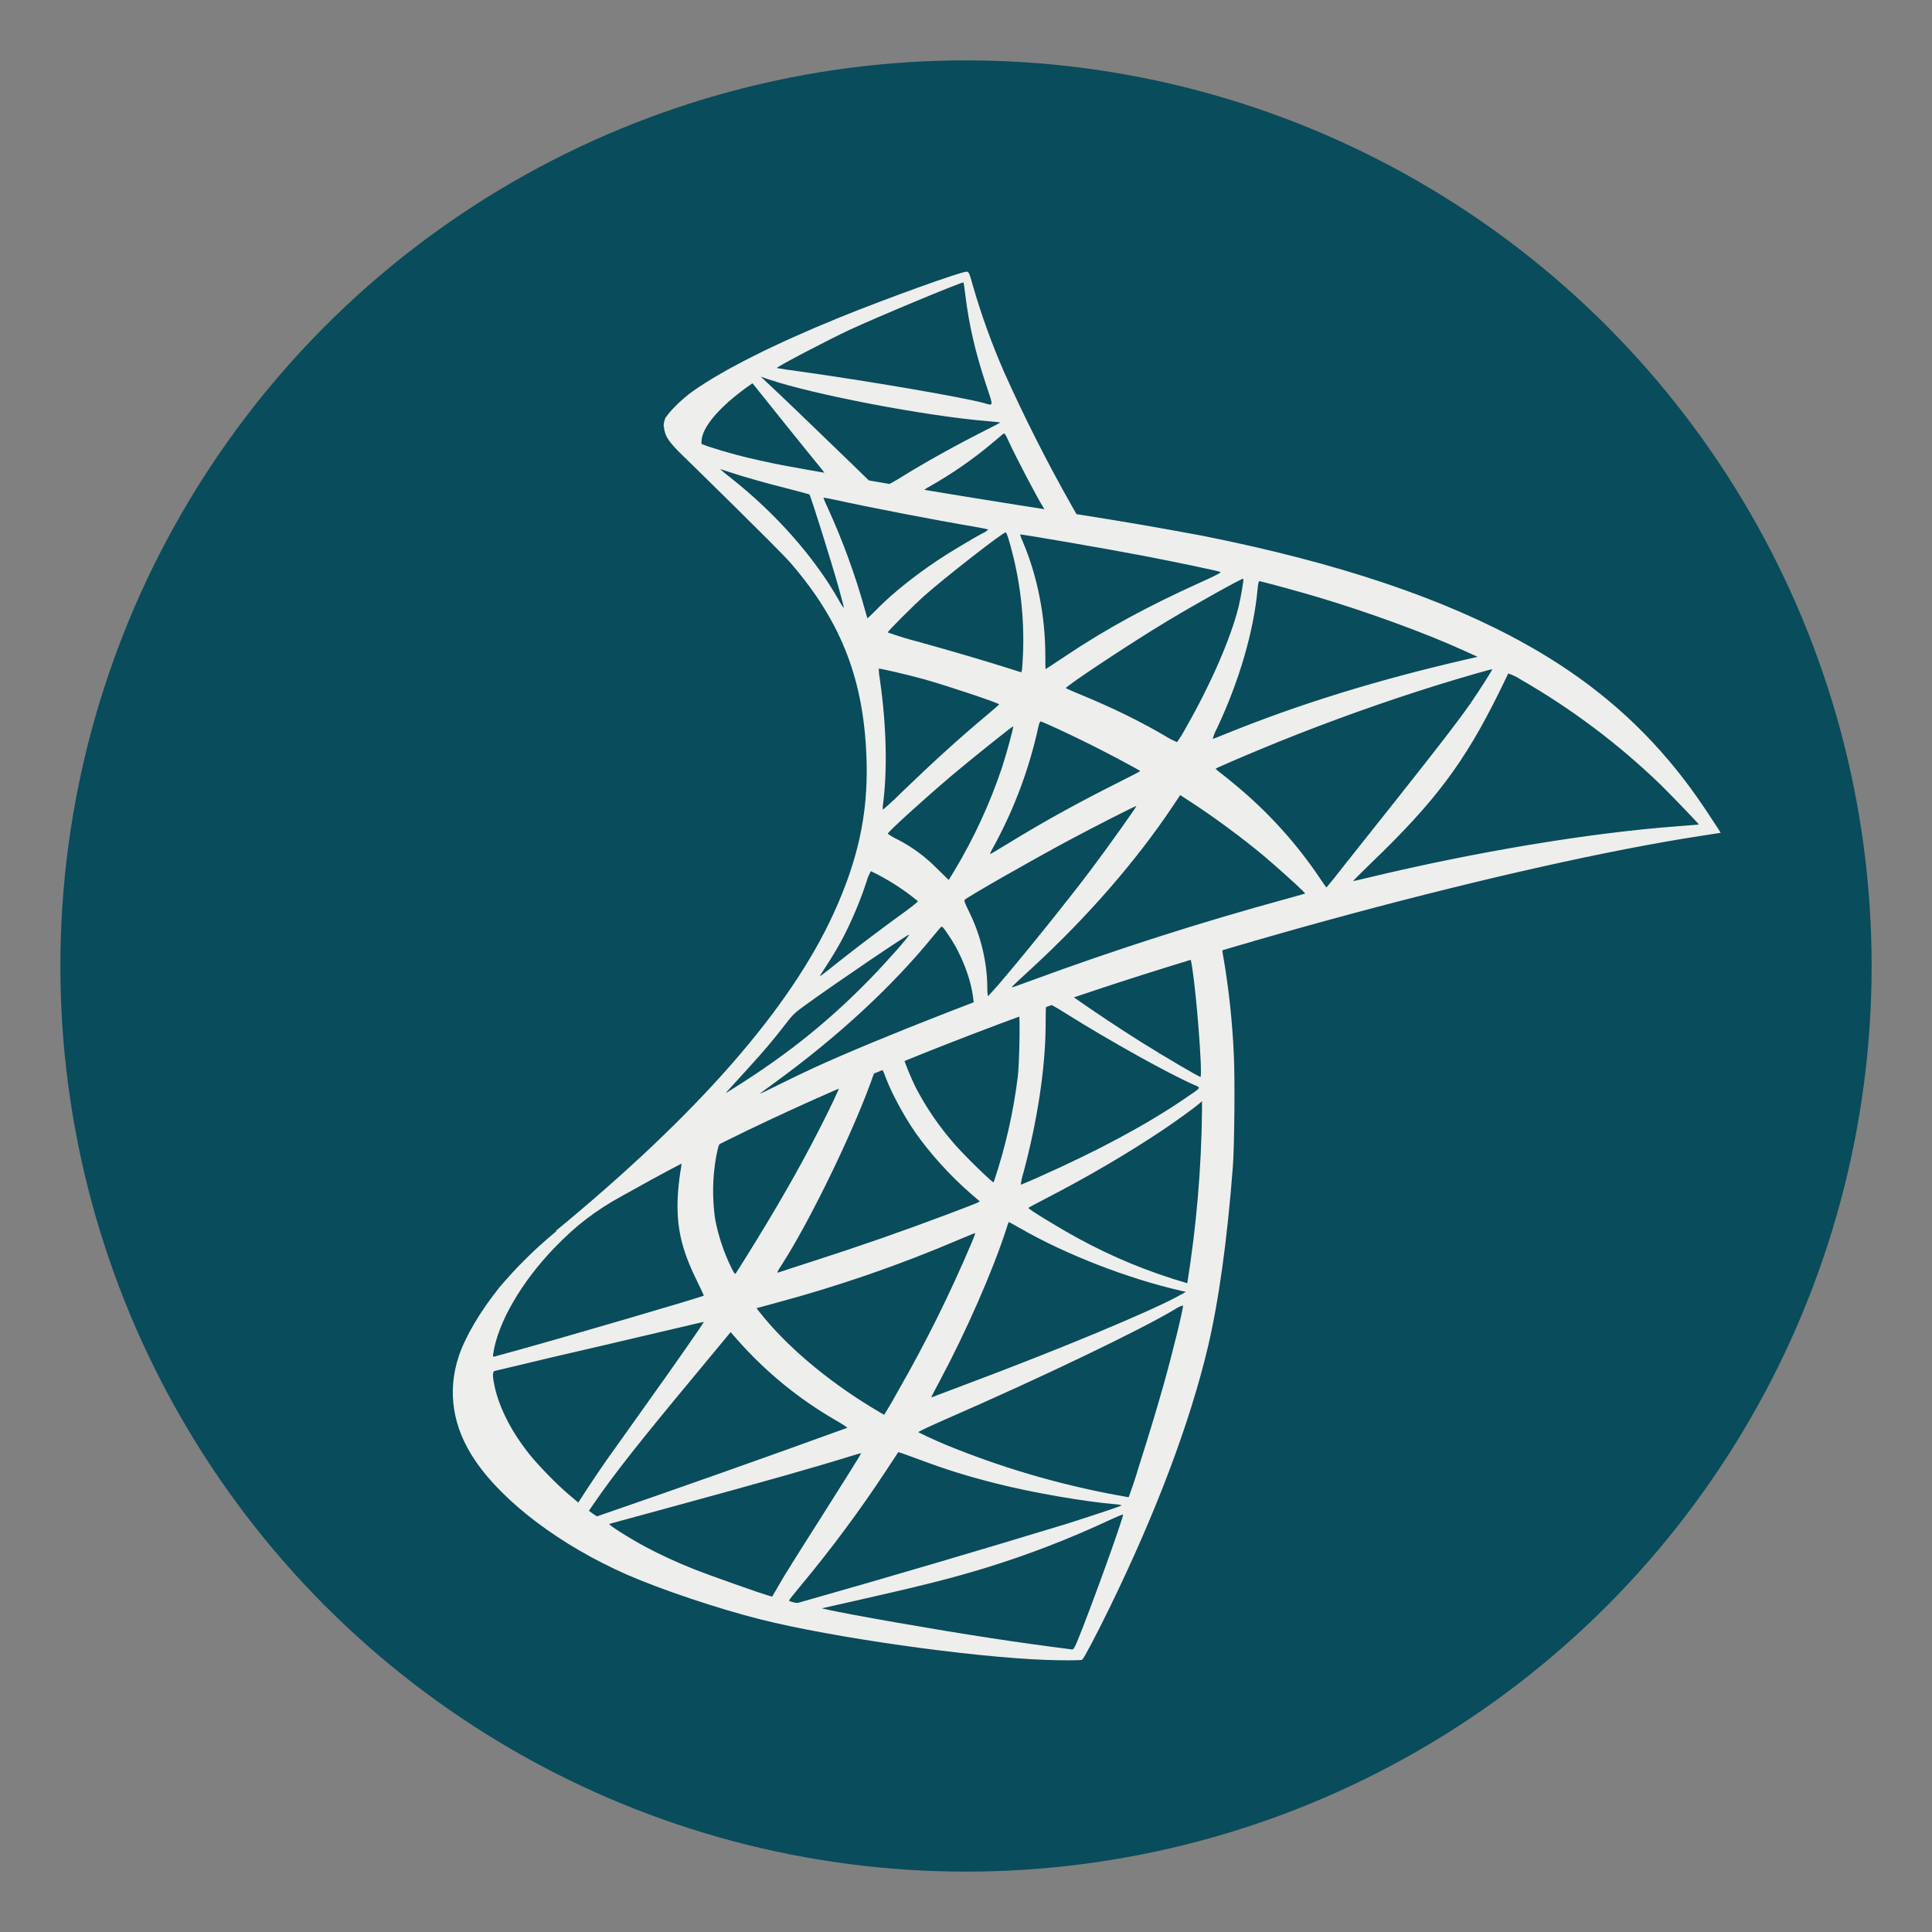 <svg width="32" height="32" viewBox="0 0 32 32" fill="none" xmlns="http://www.w3.org/2000/svg">
<rect x="0" y="0" width="32" height="32" fill="#808080" stroke="none"/>
<circle cx="16" cy="16" r="15" fill="#094C5B"/>
<path d="M11.032 6.901C11.032 6.901 10.956 7.022 11.028 7.203C11.072 7.314 11.206 7.448 11.354 7.59C11.354 7.59 12.9 9.1 13.09 9.319C13.947 10.309 14.32 11.283 14.354 12.628C14.375 13.49 14.21 14.249 13.806 15.132C13.082 16.712 11.555 18.455 9.199 20.393L9.544 20.278C9.767 20.112 10.069 19.934 10.781 19.544C12.422 18.647 14.263 17.821 16.526 16.97C19.781 15.746 25.136 14.309 28.183 13.843L28.5 13.794L28.452 13.717C28.172 13.284 27.983 13.017 27.753 12.733C27.085 11.906 26.276 11.231 25.285 10.677C23.923 9.913 22.156 9.32 19.922 8.875C19.225 8.744 18.525 8.624 17.824 8.515C16.569 8.323 15.317 8.119 14.066 7.902C13.659 7.83 13.051 7.729 12.648 7.642C12.337 7.575 12.03 7.493 11.727 7.394C11.471 7.294 11.11 7.196 11.032 6.901ZM11.928 7.772C11.931 7.77 11.989 7.788 12.06 7.812C12.19 7.856 12.362 7.908 12.563 7.964C12.703 8.003 12.857 8.045 13.022 8.086C13.231 8.14 13.404 8.186 13.406 8.189C13.429 8.215 13.781 9.337 13.9 9.767C13.946 9.932 13.981 10.069 13.978 10.072C13.944 10.03 13.916 9.985 13.892 9.938C13.486 9.223 12.841 8.495 12.097 7.91C12.039 7.866 11.983 7.82 11.928 7.772ZM13.643 8.245C13.66 8.244 13.738 8.257 13.829 8.278C14.422 8.408 15.481 8.613 16.161 8.728C16.275 8.747 16.368 8.767 16.368 8.773C16.34 8.798 16.309 8.818 16.274 8.833C16.16 8.89 15.698 9.167 15.544 9.271C15.158 9.529 14.81 9.806 14.557 10.057C14.496 10.12 14.433 10.182 14.369 10.241C14.366 10.241 14.348 10.182 14.329 10.11C14.167 9.526 13.959 8.956 13.707 8.405C13.682 8.354 13.659 8.301 13.639 8.247C13.639 8.246 13.639 8.245 13.643 8.245ZM16.657 8.818C16.676 8.825 16.714 8.943 16.78 9.205C16.933 9.825 16.982 10.465 16.927 11.1L16.915 11.136L16.736 11.079C16.364 10.96 15.759 10.782 15.24 10.638C15.059 10.592 14.88 10.537 14.704 10.475C14.704 10.454 15.134 10.024 15.319 9.86C15.672 9.548 16.623 8.808 16.657 8.818ZM16.896 8.853C16.907 8.843 18.336 9.09 18.986 9.215C19.47 9.308 20.17 9.455 20.212 9.473C20.233 9.481 20.161 9.521 19.928 9.626C19.009 10.04 18.327 10.412 17.649 10.865C17.471 10.984 17.322 11.082 17.319 11.082C17.315 11.082 17.314 10.982 17.314 10.861C17.314 10.2 17.18 9.532 16.939 8.968C16.921 8.931 16.907 8.892 16.896 8.853ZM20.593 9.585C20.603 9.596 20.556 9.878 20.516 10.045C20.39 10.562 20.054 11.333 19.641 12.056C19.597 12.138 19.549 12.217 19.495 12.292C19.422 12.261 19.352 12.225 19.285 12.182C18.881 11.945 18.423 11.722 17.921 11.514C17.831 11.479 17.742 11.44 17.654 11.399C17.631 11.378 18.749 10.637 19.342 10.282C19.816 9.997 20.579 9.572 20.593 9.585ZM20.857 9.626C20.888 9.626 21.522 9.799 21.85 9.897C22.667 10.142 23.609 10.486 24.22 10.764L24.474 10.879L24.295 10.92C22.8 11.265 21.518 11.661 20.284 12.162C20.182 12.204 20.093 12.239 20.086 12.239C20.103 12.177 20.127 12.118 20.158 12.061C20.529 11.273 20.769 10.445 20.831 9.742C20.837 9.678 20.848 9.626 20.857 9.626ZM14.555 11.075C14.565 11.066 15.048 11.179 15.311 11.252C15.707 11.364 16.548 11.645 16.548 11.667C16.548 11.671 16.455 11.753 16.342 11.848C15.887 12.228 15.448 12.627 14.922 13.135C14.828 13.229 14.729 13.321 14.627 13.408C14.62 13.408 14.618 13.386 14.621 13.36C14.701 12.774 14.684 12.023 14.574 11.258C14.563 11.198 14.556 11.137 14.554 11.076L14.555 11.075ZM24.716 11.085C24.723 11.092 24.492 11.454 24.349 11.66C24.138 11.961 23.834 12.355 23.141 13.229L22.227 14.38C22.144 14.489 22.058 14.595 21.97 14.7C21.967 14.7 21.922 14.636 21.871 14.56C21.48 13.975 21.005 13.45 20.463 13.002C20.378 12.931 20.292 12.861 20.205 12.793C20.179 12.776 20.155 12.756 20.134 12.733C20.134 12.723 20.725 12.47 21.176 12.287C22.05 11.935 22.937 11.618 23.836 11.338C24.259 11.208 24.709 11.079 24.716 11.085ZM24.983 11.155C25.052 11.178 25.119 11.21 25.181 11.251C26.025 11.735 26.806 12.322 27.506 12.998C27.692 13.181 28.145 13.653 28.138 13.657L27.79 13.685C26.325 13.795 24.452 14.106 22.648 14.54C22.525 14.569 22.42 14.594 22.412 14.594C22.405 14.594 22.54 14.46 22.71 14.295C23.77 13.276 24.253 12.633 24.822 11.483C24.906 11.313 24.978 11.164 24.981 11.156H24.983V11.155ZM17.237 11.95C17.286 11.96 17.738 12.171 18.079 12.341C18.39 12.497 18.862 12.749 18.886 12.771C18.889 12.774 18.723 12.861 18.516 12.964C17.862 13.292 17.302 13.6 16.718 13.958C16.55 14.06 16.411 14.144 16.407 14.144C16.392 14.144 16.397 14.131 16.491 13.961C16.814 13.357 17.052 12.711 17.198 12.042C17.211 11.983 17.226 11.946 17.237 11.949V11.95ZM16.782 12.031C16.791 12.04 16.675 12.471 16.6 12.701C16.398 13.306 16.13 13.888 15.8 14.434L15.714 14.575L15.52 14.386C15.331 14.193 15.112 14.031 14.872 13.907C14.813 13.88 14.757 13.847 14.704 13.809C14.704 13.78 15.298 13.241 15.755 12.853C16.084 12.575 16.774 12.022 16.782 12.031ZM19.548 13.169L19.717 13.279C20.107 13.532 20.568 13.873 20.919 14.165C21.116 14.33 21.498 14.673 21.577 14.755L21.619 14.8L21.338 14.879C19.898 15.272 18.476 15.727 17.076 16.243C16.916 16.302 16.779 16.351 16.77 16.351C16.749 16.351 16.729 16.369 17.088 16.038C18.008 15.192 18.819 14.26 19.425 13.353L19.548 13.169ZM18.821 13.351C18.829 13.36 18.35 14.032 18.065 14.411C17.724 14.864 17.117 15.623 16.7 16.117C16.593 16.247 16.483 16.374 16.368 16.497C16.359 16.5 16.354 16.449 16.353 16.37C16.353 15.948 16.246 15.498 16.058 15.116C15.979 14.955 15.965 14.917 15.981 14.902C16.047 14.842 17.061 14.264 17.699 13.921C18.139 13.686 18.813 13.342 18.821 13.351ZM14.425 14.429C14.703 14.563 14.964 14.729 15.203 14.926C15.21 14.931 15.119 15.005 15.002 15.091C14.671 15.329 14.168 15.708 13.878 15.94C13.572 16.184 13.561 16.192 13.596 16.138C13.826 15.786 13.941 15.588 14.061 15.333C14.169 15.107 14.276 14.838 14.352 14.605C14.368 14.543 14.393 14.484 14.426 14.429H14.425ZM15.596 15.349C15.613 15.346 15.635 15.376 15.729 15.517C15.928 15.814 16.08 16.209 16.119 16.531L16.127 16.601L15.651 16.785C14.799 17.116 14.012 17.443 13.481 17.686C13.332 17.755 13.071 17.879 12.9 17.965C12.728 18.052 12.588 18.119 12.588 18.115C12.588 18.111 12.696 18.03 12.828 17.935C13.869 17.178 14.767 16.35 15.444 15.521C15.516 15.433 15.582 15.356 15.591 15.35C15.592 15.349 15.594 15.348 15.596 15.348V15.349ZM15.056 15.483C15.071 15.497 14.672 15.947 14.404 16.221C13.734 16.907 13.067 17.443 12.244 17.966C12.14 18.032 12.046 18.091 12.033 18.099C12.011 18.112 12.04 18.078 12.402 17.683C12.63 17.434 12.805 17.229 13.004 16.971C13.134 16.801 13.159 16.777 13.351 16.639C13.865 16.267 15.043 15.469 15.056 15.482V15.483ZM16.013 4.5C15.936 4.491 14.7 4.936 13.906 5.258C12.831 5.696 11.995 6.115 11.479 6.477C11.288 6.611 11.046 6.854 11.012 6.947C10.998 6.985 10.992 7.024 10.992 7.065L11.459 7.505L12.568 7.86L15.21 8.333L18.23 8.853L18.261 8.594L18.234 8.589L17.836 8.526L17.755 8.384C17.345 7.66 16.968 6.916 16.628 6.156C16.429 5.699 16.259 5.23 16.12 4.752C16.055 4.519 16.048 4.505 16.013 4.5ZM15.954 4.678H15.959C15.962 4.681 15.976 4.779 15.99 4.894C16.049 5.381 16.159 5.852 16.329 6.36C16.457 6.744 16.459 6.722 16.306 6.678C15.952 6.58 14.36 6.307 13.209 6.147C13.095 6.132 12.981 6.115 12.867 6.096C12.853 6.081 13.697 5.639 14.072 5.463C14.552 5.241 15.86 4.697 15.954 4.678ZM12.601 6.239L12.736 6.285C13.475 6.536 15.327 6.89 16.351 6.975C16.466 6.984 16.564 6.995 16.567 6.998C16.569 7 16.471 7.053 16.348 7.114C15.855 7.362 15.311 7.664 14.935 7.899C14.825 7.968 14.724 8.024 14.71 8.023C14.655 8.015 14.601 8.007 14.547 7.997L14.409 7.975L14.059 7.635C13.445 7.041 12.967 6.581 12.781 6.408L12.601 6.239ZM12.464 6.348L12.953 6.959C13.223 7.295 13.493 7.629 13.553 7.701C13.613 7.773 13.659 7.833 13.656 7.835C13.643 7.846 12.947 7.711 12.579 7.625C12.319 7.57 12.063 7.502 11.81 7.422L11.618 7.361L11.619 7.314C11.622 7.079 11.918 6.732 12.42 6.378L12.464 6.348ZM16.632 7.181C16.646 7.182 16.662 7.211 16.705 7.306C16.824 7.567 17.194 8.272 17.283 8.408C17.312 8.453 17.359 8.456 16.868 8.377C15.69 8.187 15.308 8.123 15.308 8.115C15.332 8.094 15.359 8.077 15.388 8.063C15.763 7.852 16.118 7.606 16.448 7.328L16.615 7.187C16.621 7.182 16.627 7.18 16.632 7.181ZM20.758 15.238L16.154 16.741L12.151 18.51L11.03 18.807C10.745 19.077 10.443 19.351 10.122 19.631C9.768 19.939 9.437 20.218 9.184 20.419C8.853 20.693 8.548 20.996 8.271 21.324C7.953 21.721 7.704 22.143 7.597 22.468C7.405 23.052 7.498 23.644 7.87 24.191C8.344 24.888 9.287 25.598 10.384 26.081C10.944 26.326 11.887 26.644 12.596 26.822C13.777 27.121 16.057 27.445 17.314 27.493C17.568 27.503 17.907 27.503 17.924 27.491C17.95 27.473 18.147 27.103 18.374 26.638C19.145 25.061 19.704 23.581 20.005 22.318C20.186 21.552 20.328 20.533 20.42 19.323C20.446 18.984 20.456 17.854 20.436 17.47C20.412 16.922 20.353 16.376 20.26 15.835C20.248 15.788 20.244 15.74 20.249 15.691C20.262 15.682 20.305 15.667 20.871 15.503L20.758 15.238ZM19.705 15.856C19.748 15.856 19.858 16.924 19.888 17.6C19.893 17.745 19.892 17.837 19.884 17.837C19.857 17.837 19.295 17.506 18.895 17.256C18.519 17.019 18.148 16.772 17.783 16.517C17.749 16.49 17.753 16.489 18.038 16.391C18.521 16.224 19.669 15.856 19.706 15.856H19.705ZM17.36 16.626C17.389 16.626 17.471 16.671 17.662 16.791C18.38 17.241 19.353 17.782 19.769 17.965C19.899 18.022 19.913 17.999 19.616 18.201C18.982 18.632 18.193 19.056 17.224 19.487C17.12 19.535 17.014 19.581 16.907 19.623C16.915 19.558 16.928 19.494 16.949 19.432C17.183 18.564 17.315 17.688 17.319 16.984C17.321 16.637 17.321 16.635 17.355 16.627H17.36V16.626ZM16.878 16.811C16.898 16.832 16.884 17.61 16.859 17.823C16.786 18.422 16.651 19.012 16.458 19.583C16.445 19.599 15.969 19.135 15.811 18.951C15.561 18.667 15.346 18.354 15.17 18.018C15.092 17.863 14.965 17.554 14.977 17.546C15.03 17.507 16.864 16.798 16.878 16.811ZM14.603 17.708C14.607 17.708 14.611 17.709 14.613 17.712C14.634 17.752 14.652 17.794 14.666 17.837C14.778 18.139 15.027 18.586 15.243 18.872C15.527 19.248 15.854 19.589 16.217 19.888C16.239 19.907 16.246 19.903 15.679 20.118C14.953 20.392 14.22 20.647 13.482 20.884C13.169 20.986 12.903 21.071 12.893 21.076C12.861 21.087 12.871 21.067 12.963 20.925C13.372 20.287 13.99 19.037 14.337 18.153C14.396 18 14.454 17.847 14.464 17.812C14.479 17.762 14.494 17.745 14.541 17.724C14.56 17.714 14.582 17.708 14.603 17.708ZM13.906 17.995C13.916 18.004 13.739 18.377 13.565 18.715C13.229 19.372 12.857 20.019 12.365 20.809L12.191 21.085C12.174 21.111 12.166 21.102 12.112 20.995C11.987 20.739 11.897 20.468 11.844 20.188C11.795 19.843 11.801 19.493 11.863 19.15C11.908 18.932 11.906 18.937 12.009 18.885C12.451 18.658 13.892 17.983 13.906 17.995ZM19.909 18.239V18.387C19.899 19.348 19.817 20.306 19.665 21.254C19.033 21.072 18.424 20.821 17.847 20.505C17.508 20.319 17.018 20.019 17.033 20.005C17.036 20.001 17.18 19.925 17.353 19.835C18.037 19.481 18.689 19.097 19.257 18.718C19.469 18.576 19.788 18.345 19.859 18.283L19.909 18.239ZM11.278 19.268C11.293 19.268 11.289 19.295 11.267 19.422C11.248 19.546 11.235 19.671 11.227 19.796C11.199 20.306 11.282 20.681 11.534 21.195C11.605 21.339 11.66 21.458 11.658 21.459C11.632 21.482 9.33 22.155 8.606 22.354L8.19 22.469C8.164 22.476 8.162 22.471 8.171 22.411C8.25 21.9 8.64 21.23 9.184 20.667C9.546 20.293 9.835 20.071 10.328 19.79C10.642 19.61 10.958 19.436 11.278 19.268ZM16.707 20.241C16.709 20.239 16.794 20.284 16.896 20.343C17.64 20.773 18.677 21.177 19.561 21.379L19.642 21.398L19.531 21.459C19.07 21.715 17.548 22.349 15.994 22.931C15.83 22.993 15.666 23.055 15.502 23.117C15.478 23.13 15.451 23.138 15.424 23.143C15.424 23.139 15.488 23.017 15.567 22.869C16.003 22.053 16.438 21.061 16.662 20.373C16.684 20.303 16.704 20.243 16.707 20.241ZM16.154 20.423C16.137 20.478 16.117 20.532 16.093 20.584C15.74 21.419 15.337 22.232 14.886 23.019C14.809 23.159 14.729 23.298 14.644 23.434C14.64 23.434 14.535 23.37 14.411 23.295C13.673 22.842 13.02 22.287 12.591 21.745L12.53 21.668L12.848 21.581C13.89 21.302 14.911 20.949 15.903 20.524C16.039 20.467 16.152 20.42 16.154 20.423ZM19.592 21.623C19.593 21.623 19.594 21.624 19.594 21.626C19.594 21.703 19.418 22.42 19.272 22.939C19.149 23.373 19.046 23.713 18.855 24.316C18.807 24.479 18.753 24.64 18.694 24.799C17.711 24.631 16.748 24.361 15.821 23.993C15.614 23.912 15.409 23.821 15.21 23.722C15.204 23.715 15.413 23.617 15.675 23.502C17.26 22.811 18.901 22.023 19.462 21.685C19.502 21.657 19.545 21.636 19.592 21.623ZM11.656 21.895C11.664 21.903 11.221 22.538 10.602 23.405L10.04 24.194C9.947 24.327 9.805 24.537 9.725 24.661L9.578 24.887L9.423 24.756C9.24 24.603 8.92 24.276 8.775 24.095C8.476 23.722 8.274 23.33 8.194 22.97C8.157 22.803 8.155 22.719 8.191 22.708C8.807 22.559 9.425 22.414 10.043 22.272L11.288 21.98C11.488 21.932 11.654 21.894 11.656 21.895ZM12.101 22.065L12.213 22.191C12.681 22.722 13.233 23.174 13.847 23.527C13.957 23.59 14.04 23.645 14.033 23.649C12.655 24.149 11.273 24.638 9.887 25.116C9.863 25.101 9.84 25.086 9.818 25.07L9.754 25.023L9.854 24.878C10.18 24.405 10.59 23.886 11.487 22.806L12.101 22.065ZM14.878 24.052C14.881 24.049 15.036 24.104 15.225 24.174C15.678 24.344 16.033 24.454 16.515 24.575C17.106 24.724 17.961 24.872 18.466 24.914C18.543 24.92 18.583 24.93 18.572 24.937C18.548 24.953 18.035 25.123 17.659 25.242C16.183 25.691 14.703 26.127 13.219 26.548C13.186 26.555 13.069 26.524 13.069 26.51C13.069 26.501 13.152 26.396 13.254 26.274C13.76 25.667 14.232 25.032 14.667 24.373C14.737 24.265 14.807 24.159 14.878 24.052ZM14.263 24.069C14.268 24.074 14.021 24.47 13.587 25.154C13.403 25.442 13.195 25.772 13.125 25.884C13.053 25.997 12.948 26.17 12.893 26.267L12.79 26.445L12.739 26.431C12.614 26.398 11.734 26.086 11.502 25.994C11.214 25.879 10.913 25.741 10.692 25.621C10.415 25.472 10.065 25.25 10.092 25.241L11.15 24.952C12.675 24.536 13.518 24.297 14.071 24.124C14.175 24.092 14.261 24.067 14.262 24.069H14.263ZM18.595 25.086H18.601C18.615 25.122 18.05 26.686 17.844 27.183C17.797 27.294 17.781 27.322 17.756 27.32C17.298 27.262 16.84 27.198 16.384 27.128C15.516 26.996 14.063 26.742 13.696 26.658L13.611 26.639L14.131 26.522C15.246 26.271 15.781 26.136 16.324 25.969C17.024 25.754 17.708 25.49 18.372 25.18C18.48 25.13 18.573 25.09 18.595 25.086Z" fill="#EEEEED"/>
</svg>

